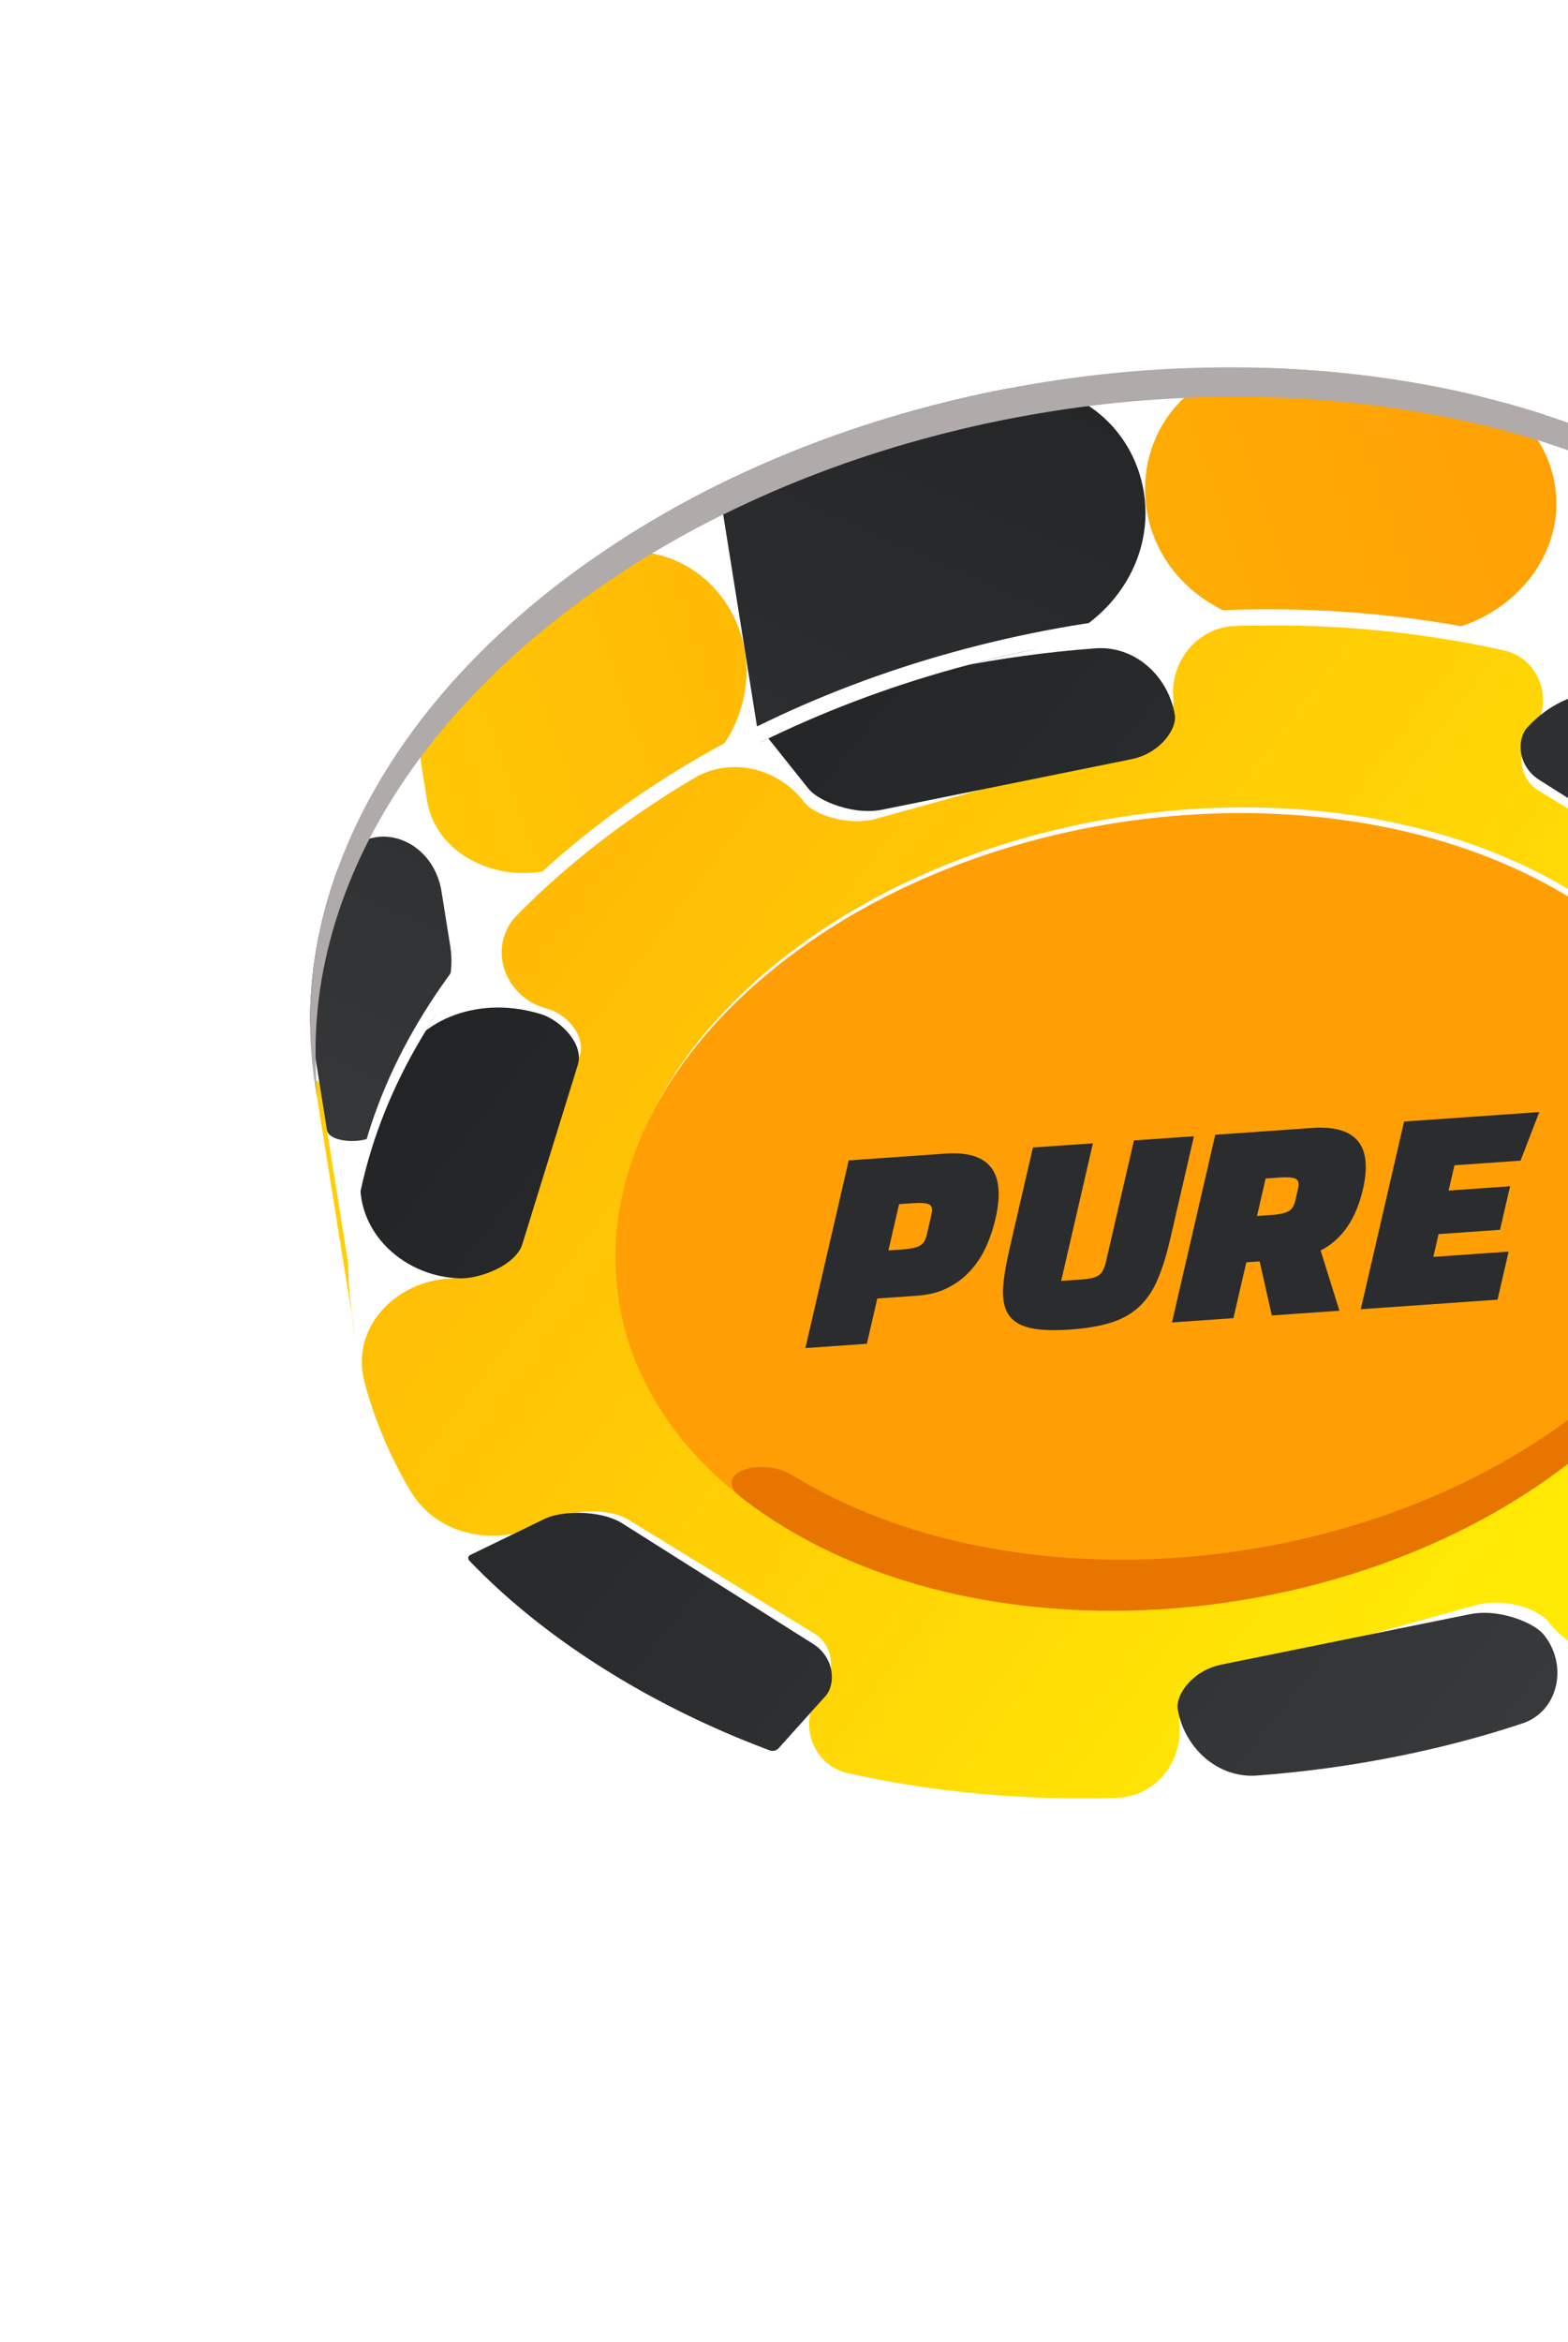 <svg width="69" height="103" viewBox="0 0 69 103" fill="none" xmlns="http://www.w3.org/2000/svg">
<g filter="url(#filter0_f_656_39565)">
<path d="M15.678 59.066C15.073 55.285 14.47 51.504 13.866 47.721C13.826 47.476 14.026 47.454 14.066 47.699L15.445 56.336C15.452 56.379 15.455 56.421 15.456 56.464C15.466 57.338 15.54 58.207 15.678 59.066Z" fill="url(#paint0_linear_656_39565)"/>
<path d="M16.608 49.75C16.398 50.345 14.487 50.325 14.387 49.702L13.655 45.12C13.649 45.077 13.645 45.034 13.645 44.991C13.634 42.848 14.005 40.64 14.796 38.404C15.707 35.827 19.001 36.525 19.432 39.225L19.815 41.624C19.99 42.72 19.701 43.832 19.095 44.763C18.062 46.351 17.22 48.017 16.608 49.75Z" fill="url(#paint1_linear_656_39565)"/>
<path d="M72.675 30.652C70.894 29.91 69.533 28.367 69.228 26.462L69.207 26.331C68.614 22.617 72.168 19.637 75.376 21.599C77.363 22.814 79.076 24.177 80.518 25.646C80.944 26.08 81.208 26.643 81.304 27.244L81.787 30.272C82.136 32.458 79.076 34.1 77.188 32.945C75.765 32.074 74.253 31.311 72.675 30.652Z" fill="url(#paint2_linear_656_39565)"/>
<path d="M24.079 44.364C24.246 44.407 24.419 44.483 24.587 44.585C24.832 44.735 25.063 44.941 25.239 45.18C25.519 45.56 25.659 46.022 25.498 46.474L22.642 54.536C22.528 54.855 22.271 55.15 21.947 55.401C21.327 55.88 20.462 56.198 19.871 56.224C17.411 56.323 15.415 58.387 16.037 60.769C16.47 62.422 17.143 64.032 18.058 65.569C19.311 67.675 22.068 68.073 24.203 66.871C24.946 66.451 26.702 66.258 27.645 66.835L35.818 71.834C36.754 72.407 36.721 73.653 36.227 74.225C35.05 75.53 35.614 77.603 37.329 77.989C41.104 78.837 45.099 79.193 49.131 79.073C50.832 79.022 52.072 77.498 51.886 75.806C51.843 75.393 52.179 74.75 52.775 74.257C53.087 73.998 53.47 73.78 53.909 73.658L64.938 70.597C65.216 70.519 65.505 70.485 65.792 70.483C66.144 70.48 66.49 70.526 66.807 70.606C67.169 70.696 67.493 70.828 67.959 71.136C68.023 71.191 68.077 71.245 68.117 71.3C69.27 72.825 71.356 73.333 73.003 72.362C74.645 71.394 76.212 70.324 77.678 69.151C78.793 68.259 79.816 67.335 80.749 66.386C82.13 64.984 81.35 62.724 79.444 62.234C79.298 62.197 79.148 62.133 78.939 62.014C78.755 61.901 78.579 61.757 78.427 61.591C78.056 61.185 77.836 60.649 78.019 60.127L80.887 52.066C80.998 51.747 81.255 51.454 81.579 51.202C82.198 50.724 83.065 50.404 83.653 50.382C86.118 50.259 88.107 48.18 87.478 45.794C87.045 44.152 86.374 42.553 85.465 41.026C84.213 38.922 81.458 38.526 79.326 39.73C78.582 40.149 76.821 40.339 75.879 39.771L67.706 34.772C66.763 34.195 66.808 32.947 67.302 32.376C68.454 31.043 67.866 28.977 66.146 28.593C62.388 27.755 58.413 27.404 54.398 27.524C52.693 27.575 51.45 29.102 51.637 30.797C51.683 31.208 51.346 31.852 50.751 32.345C50.439 32.603 50.056 32.82 49.621 32.941L38.58 36.003C37.87 36.202 37.081 36.121 36.456 35.918C36.201 35.836 35.973 35.732 35.698 35.562C35.573 35.476 35.474 35.387 35.405 35.297C34.251 33.769 32.161 33.26 30.514 34.236C28.876 35.206 27.315 36.277 25.85 37.449C24.734 38.342 23.709 39.267 22.775 40.217C21.397 41.618 22.176 43.874 24.079 44.364Z" fill="url(#paint3_linear_656_39565)"/>
<path d="M25.853 37.451C23.442 39.381 19.274 38.231 18.787 35.181L18.553 33.717C18.378 32.616 18.645 31.482 19.364 30.63C20.692 29.059 22.249 27.542 24.042 26.106C24.436 25.791 24.837 25.483 25.245 25.182C28.221 22.986 32.198 25.026 32.781 28.678C33.16 31.049 31.931 33.36 29.886 34.619C28.477 35.486 27.128 36.431 25.853 37.451Z" fill="url(#paint4_linear_656_39565)"/>
<path d="M56.644 27.507C53.633 27.465 50.933 25.403 50.459 22.429C49.935 19.15 52.306 16.081 55.624 16.18C58.798 16.275 61.919 16.671 64.895 17.377C66.773 17.822 68.117 19.421 68.422 21.327C69.025 25.101 65.388 28.269 61.592 27.826C59.964 27.637 58.31 27.531 56.644 27.507Z" fill="url(#paint5_linear_656_39565)"/>
<path d="M64.687 70.993L53.735 73.213C53.3 73.302 52.926 73.487 52.627 73.72C52.055 74.161 51.757 74.768 51.826 75.176C52.133 76.924 53.624 78.216 55.31 78.09C57.416 77.933 59.524 77.647 61.614 77.221C63.497 76.842 65.294 76.362 66.999 75.796C68.569 75.274 69.023 73.256 67.944 71.906C67.899 71.849 67.842 71.792 67.774 71.734C67.74 71.705 67.703 71.677 67.664 71.648C67.625 71.62 67.585 71.592 67.54 71.563C67.283 71.4 66.948 71.246 66.577 71.132C66.251 71.032 65.898 70.962 65.543 70.939C65.254 70.924 64.964 70.937 64.687 70.993Z" fill="url(#paint6_linear_656_39565)"/>
<path d="M23.984 66.793L20.686 68.393C20.596 68.437 20.576 68.56 20.647 68.635C20.857 68.853 21.073 69.071 21.294 69.287C22.782 70.735 24.525 72.101 26.512 73.355C28.434 74.569 30.492 75.621 32.649 76.505C33.052 76.669 33.458 76.83 33.867 76.983C34.009 77.036 34.166 76.997 34.267 76.885L36.33 74.589C36.782 74.082 36.738 72.906 35.777 72.299L27.386 67.001C26.417 66.388 24.692 66.448 23.984 66.793Z" fill="url(#paint7_linear_656_39565)"/>
<path d="M16.402 49.473C16.21 50.096 16.053 50.718 15.929 51.34C15.409 53.964 17.628 56.14 20.211 56.222C20.824 56.24 21.703 55.982 22.315 55.547C22.635 55.318 22.884 55.041 22.982 54.728L25.427 46.832C25.566 46.389 25.39 45.914 25.075 45.512C24.877 45.259 24.622 45.034 24.357 44.865C24.177 44.751 23.993 44.661 23.816 44.606C21.27 43.807 18.454 44.639 17.319 47.092C16.96 47.866 16.654 48.66 16.402 49.473Z" fill="url(#paint8_linear_656_39565)"/>
<path d="M67.744 34.307L76.135 39.605C77.102 40.209 78.831 40.153 79.541 39.807C81.245 38.977 81.603 36.644 80.084 35.428C79.135 34.668 78.109 33.938 77.008 33.242C75.579 32.34 74.074 31.529 72.511 30.809C70.66 29.956 68.546 30.502 67.196 32.012C66.742 32.519 66.775 33.696 67.744 34.307Z" fill="url(#paint9_linear_656_39565)"/>
<path d="M35.891 34.972C35.922 34.993 35.952 35.014 35.986 35.035C36.179 35.159 36.416 35.277 36.678 35.376C37.323 35.619 38.125 35.754 38.83 35.609L49.794 33.389C50.227 33.301 50.6 33.116 50.899 32.885C51.469 32.444 51.769 31.836 51.697 31.43C51.39 29.682 49.899 28.389 48.213 28.514C46.109 28.67 44.001 28.955 41.909 29.377C38.864 29.991 36.044 30.866 33.474 31.945C33.442 31.958 33.432 32.002 33.455 32.03L35.578 34.691C35.654 34.785 35.759 34.879 35.891 34.972Z" fill="url(#paint10_linear_656_39565)"/>
<path d="M33.493 32.636C33.46 32.652 33.421 32.632 33.415 32.596L31.627 21.396C31.62 21.353 31.642 21.309 31.681 21.291C34.304 20.001 37.164 18.902 40.231 18.053C41.551 17.688 42.874 17.378 44.194 17.121C47.153 16.545 49.86 18.677 50.336 21.653C50.859 24.93 48.486 27.938 45.238 28.621C44.172 28.845 43.106 29.104 42.042 29.398C38.975 30.247 36.117 31.346 33.493 32.636Z" fill="url(#paint11_linear_656_39565)"/>
<path d="M34.602 66.888C44.331 72.84 59.963 71.468 69.511 63.826C79.061 56.184 78.914 45.162 69.185 39.21C59.456 33.258 43.83 34.634 34.281 42.276C24.732 49.918 24.873 60.937 34.602 66.888Z" fill="white"/>
<path d="M34.473 67.139C44.202 73.09 59.834 71.719 69.382 64.077C78.932 56.434 78.785 45.412 69.056 39.461C59.327 33.509 43.701 34.885 34.152 42.526C24.603 50.169 24.744 61.188 34.473 67.139Z" fill="#FF9F05"/>
<path d="M69.8 61.833C60.251 69.475 44.619 70.846 34.891 64.895C33.466 64.023 31.285 64.804 32.597 65.836C33.177 66.293 33.804 66.728 34.476 67.139C44.204 73.091 59.837 71.719 69.385 64.078C69.997 63.588 70.57 63.084 71.102 62.568C71.985 61.713 70.76 61.065 69.8 61.833Z" fill="#E87500"/>
<path d="M14.795 38.404C13.996 40.663 13.625 42.892 13.644 45.056C13.652 45.952 13.726 46.842 13.866 47.722C13.896 47.905 13.925 48.089 13.954 48.273C13.906 47.624 13.893 46.946 13.887 46.352C13.869 44.188 14.24 41.959 15.039 39.701C15.837 37.442 17.025 35.296 18.519 33.289C20.058 31.232 21.975 29.248 24.283 27.401C26.59 25.554 29.137 23.957 31.845 22.615C31.846 22.614 31.847 22.615 31.847 22.616L31.849 22.62C31.85 22.621 31.852 22.62 31.852 22.619C31.852 22.618 31.852 22.617 31.853 22.617C31.875 22.607 31.896 22.596 31.918 22.586C34.541 21.296 37.4 20.196 40.468 19.348C43.56 18.493 46.668 17.938 49.728 17.662C56.092 17.092 62.47 17.687 68.16 19.515C68.162 19.516 68.164 19.518 68.164 19.52C68.165 19.522 68.166 19.524 68.168 19.524C70.823 20.379 73.336 21.5 75.623 22.898C77.912 24.298 79.837 25.893 81.404 27.623C83.843 30.313 85.396 33.341 86.083 36.514C86.066 36.403 86.048 36.292 86.03 36.18C85.468 32.657 83.844 29.288 81.158 26.326C79.592 24.596 77.666 23.001 75.378 21.601C73.091 20.202 70.578 19.081 67.923 18.227C67.921 18.227 67.919 18.225 67.919 18.223C67.918 18.221 67.917 18.219 67.915 18.218C62.225 16.39 55.846 15.795 49.483 16.364C46.422 16.641 43.314 17.195 40.222 18.051C37.155 18.899 34.296 19.999 31.673 21.289C31.651 21.299 31.629 21.31 31.607 21.32C31.607 21.32 31.606 21.321 31.606 21.322C31.607 21.323 31.605 21.324 31.604 21.323L31.602 21.319C31.601 21.318 31.6 21.317 31.599 21.318C28.891 22.66 26.344 24.258 24.036 26.103C21.728 27.951 19.811 29.934 18.273 31.992C16.781 33.999 15.593 36.145 14.795 38.404Z" fill="#B0AAAA"/>
<path d="M25.72 36.745C23.412 38.592 21.495 40.575 19.957 42.633C18.462 44.64 17.274 46.786 16.476 49.045C15.677 51.303 15.307 53.532 15.325 55.696C15.332 56.4 15.391 57.097 15.478 57.792C15.546 58.217 15.614 58.643 15.682 59.069C15.541 58.188 15.467 57.298 15.459 56.403C15.441 54.239 15.812 52.009 16.611 49.751C17.409 47.492 18.597 45.346 20.091 43.339C21.63 41.282 23.547 39.298 25.855 37.451C28.163 35.604 30.71 34.007 33.418 32.665C33.419 32.664 33.419 32.664 33.419 32.663C33.42 32.66 33.424 32.66 33.424 32.663L33.424 32.664C33.425 32.666 33.426 32.666 33.428 32.666C33.449 32.656 33.47 32.645 33.492 32.635C36.115 31.344 38.974 30.245 42.041 29.397C45.134 28.542 48.242 27.987 51.302 27.711C57.663 27.141 64.039 27.736 69.727 29.562C69.729 29.563 69.73 29.565 69.731 29.567C69.731 29.569 69.733 29.571 69.735 29.571C72.392 30.427 74.908 31.548 77.195 32.948C79.484 34.347 81.41 35.943 82.976 37.672C85.517 40.475 87.095 43.645 87.736 46.962C87.728 46.916 87.72 46.868 87.713 46.821C87.151 43.298 85.527 39.929 82.841 36.967C81.275 35.237 79.349 33.642 77.061 32.242C74.774 30.843 72.261 29.723 69.606 28.868C69.604 28.867 69.603 28.865 69.602 28.863C69.602 28.861 69.6 28.859 69.598 28.859C63.908 27.031 57.53 26.435 51.166 27.005C48.106 27.281 44.997 27.836 41.906 28.691C38.838 29.54 35.98 30.639 33.356 31.929C33.334 31.939 33.313 31.95 33.291 31.96C33.29 31.961 33.29 31.961 33.29 31.962C33.29 31.964 33.288 31.965 33.287 31.963L33.285 31.959C33.285 31.958 33.284 31.958 33.283 31.958C30.575 33.301 28.028 34.899 25.72 36.745Z" fill="white"/>
<path d="M40.364 56.986L38.606 57.109L38.146 59.101L35.442 59.29L37.348 51.035L41.607 50.737C43.545 50.602 44.28 51.55 43.81 53.583C43.707 54.03 43.566 54.452 43.386 54.847C43.206 55.242 42.973 55.594 42.687 55.903C42.411 56.204 42.08 56.451 41.696 56.644C41.319 56.836 40.875 56.95 40.364 56.986ZM40.184 52.916L39.564 52.959L39.094 54.995L39.714 54.952C40.044 54.929 40.289 54.88 40.447 54.803C40.612 54.727 40.723 54.568 40.779 54.325L40.992 53.401C41.046 53.166 41.006 53.021 40.871 52.965C40.743 52.909 40.514 52.893 40.184 52.916Z" fill="#2B2C2D"/>
<path d="M45.453 50.468L48.094 50.284L46.697 56.335L47.633 56.27C47.97 56.246 48.207 56.187 48.344 56.093C48.489 55.998 48.594 55.808 48.661 55.521L49.899 50.157L52.54 49.973L51.495 54.498C51.336 55.186 51.155 55.77 50.95 56.249C50.753 56.728 50.487 57.127 50.154 57.447C49.829 57.759 49.421 57.995 48.929 58.157C48.437 58.318 47.824 58.424 47.091 58.475C46.357 58.527 45.774 58.504 45.342 58.407C44.909 58.311 44.595 58.125 44.399 57.849C44.21 57.574 44.122 57.203 44.136 56.736C44.159 56.262 44.25 55.681 44.408 54.993L45.453 50.468Z" fill="#2B2C2D"/>
<path d="M58.113 54.997L58.942 57.647L55.967 57.855L55.43 55.477L54.844 55.518L54.277 57.973L51.573 58.162L53.478 49.907L57.738 49.609C59.676 49.474 60.422 50.371 59.977 52.301C59.672 53.621 59.051 54.52 58.113 54.997ZM56.315 51.788L55.695 51.831L55.314 53.482L55.934 53.439C56.264 53.416 56.508 53.366 56.666 53.29C56.832 53.214 56.942 53.058 56.996 52.823L57.123 52.273C57.177 52.038 57.137 51.893 57.002 51.837C56.874 51.781 56.645 51.765 56.315 51.788Z" fill="#2B2C2D"/>
<path d="M66.451 52.173L66.009 54.088L63.305 54.277L63.074 55.279L66.387 55.047L65.899 57.16L59.881 57.581L61.787 49.326L67.737 48.91L66.911 51.047L64.004 51.25L63.747 52.362L66.451 52.173Z" fill="#2B2C2D"/>
</g>
<defs>
<filter id="filter0_f_656_39565" x="10.384" y="12.898" width="80.719" height="69.455" filterUnits="userSpaceOnUse" color-interpolation-filters="sRGB">
<feFlood flood-opacity="0" result="BackgroundImageFix"/>
<feBlend mode="normal" in="SourceGraphic" in2="BackgroundImageFix" result="shape"/>
<feGaussianBlur stdDeviation="1.629" result="effect1_foregroundBlur_656_39565"/>
</filter>
<linearGradient id="paint0_linear_656_39565" x1="-14.976" y1="62.508" x2="75.078" y2="30.762" gradientUnits="userSpaceOnUse">
<stop stop-color="#FFEA05"/>
<stop offset="0.186" stop-color="#FFDA05"/>
<stop offset="0.725" stop-color="#FFAF05"/>
<stop offset="1" stop-color="#FF9F05"/>
</linearGradient>
<linearGradient id="paint1_linear_656_39565" x1="12.031" y1="54.393" x2="38.112" y2="-5.1" gradientUnits="userSpaceOnUse">
<stop stop-color="#38393B"/>
<stop offset="0.326" stop-color="#2F3031"/>
<stop offset="1" stop-color="#1F2021"/>
</linearGradient>
<linearGradient id="paint2_linear_656_39565" x1="55.493" y1="73.447" x2="81.575" y2="13.953" gradientUnits="userSpaceOnUse">
<stop stop-color="#38393B"/>
<stop offset="0.326" stop-color="#2F3031"/>
<stop offset="1" stop-color="#1F2021"/>
</linearGradient>
<linearGradient id="paint3_linear_656_39565" x1="68.542" y1="65.941" x2="-1.608" y2="13.088" gradientUnits="userSpaceOnUse">
<stop stop-color="#FFEA05"/>
<stop offset="0.186" stop-color="#FFDA05"/>
<stop offset="0.725" stop-color="#FFAF05"/>
<stop offset="1" stop-color="#FF9F05"/>
</linearGradient>
<linearGradient id="paint4_linear_656_39565" x1="-19.926" y1="48.465" x2="70.134" y2="16.718" gradientUnits="userSpaceOnUse">
<stop stop-color="#FFEA05"/>
<stop offset="0.186" stop-color="#FFDA05"/>
<stop offset="0.725" stop-color="#FFAF05"/>
<stop offset="1" stop-color="#FF9F05"/>
</linearGradient>
<linearGradient id="paint5_linear_656_39565" x1="-19.129" y1="50.723" x2="70.932" y2="18.975" gradientUnits="userSpaceOnUse">
<stop stop-color="#FFEA05"/>
<stop offset="0.186" stop-color="#FFDA05"/>
<stop offset="0.725" stop-color="#FFAF05"/>
<stop offset="1" stop-color="#FF9F05"/>
</linearGradient>
<linearGradient id="paint6_linear_656_39565" x1="65.113" y1="78.977" x2="8.031" y2="33.938" gradientUnits="userSpaceOnUse">
<stop stop-color="#38393B"/>
<stop offset="0.326" stop-color="#2F3031"/>
<stop offset="1" stop-color="#1F2021"/>
</linearGradient>
<linearGradient id="paint7_linear_656_39565" x1="55.823" y1="92.23" x2="0.498" y2="47.967" gradientUnits="userSpaceOnUse">
<stop stop-color="#38393B"/>
<stop offset="0.326" stop-color="#2F3031"/>
<stop offset="1" stop-color="#1F2021"/>
</linearGradient>
<linearGradient id="paint8_linear_656_39565" x1="65.211" y1="86.202" x2="6.599" y2="39.84" gradientUnits="userSpaceOnUse">
<stop stop-color="#38393B"/>
<stop offset="0.326" stop-color="#2F3031"/>
<stop offset="1" stop-color="#1F2021"/>
</linearGradient>
<linearGradient id="paint9_linear_656_39565" x1="90.161" y1="47.578" x2="34.837" y2="3.317" gradientUnits="userSpaceOnUse">
<stop stop-color="#38393B"/>
<stop offset="0.326" stop-color="#2F3031"/>
<stop offset="1" stop-color="#1F2021"/>
</linearGradient>
<linearGradient id="paint10_linear_656_39565" x1="81.774" y1="61.978" x2="24.688" y2="16.936" gradientUnits="userSpaceOnUse">
<stop stop-color="#38393B"/>
<stop offset="0.326" stop-color="#2F3031"/>
<stop offset="1" stop-color="#1F2021"/>
</linearGradient>
<linearGradient id="paint11_linear_656_39565" x1="25.729" y1="60.399" x2="51.811" y2="0.904" gradientUnits="userSpaceOnUse">
<stop stop-color="#38393B"/>
<stop offset="0.326" stop-color="#2F3031"/>
<stop offset="1" stop-color="#1F2021"/>
</linearGradient>
</defs>
</svg>
